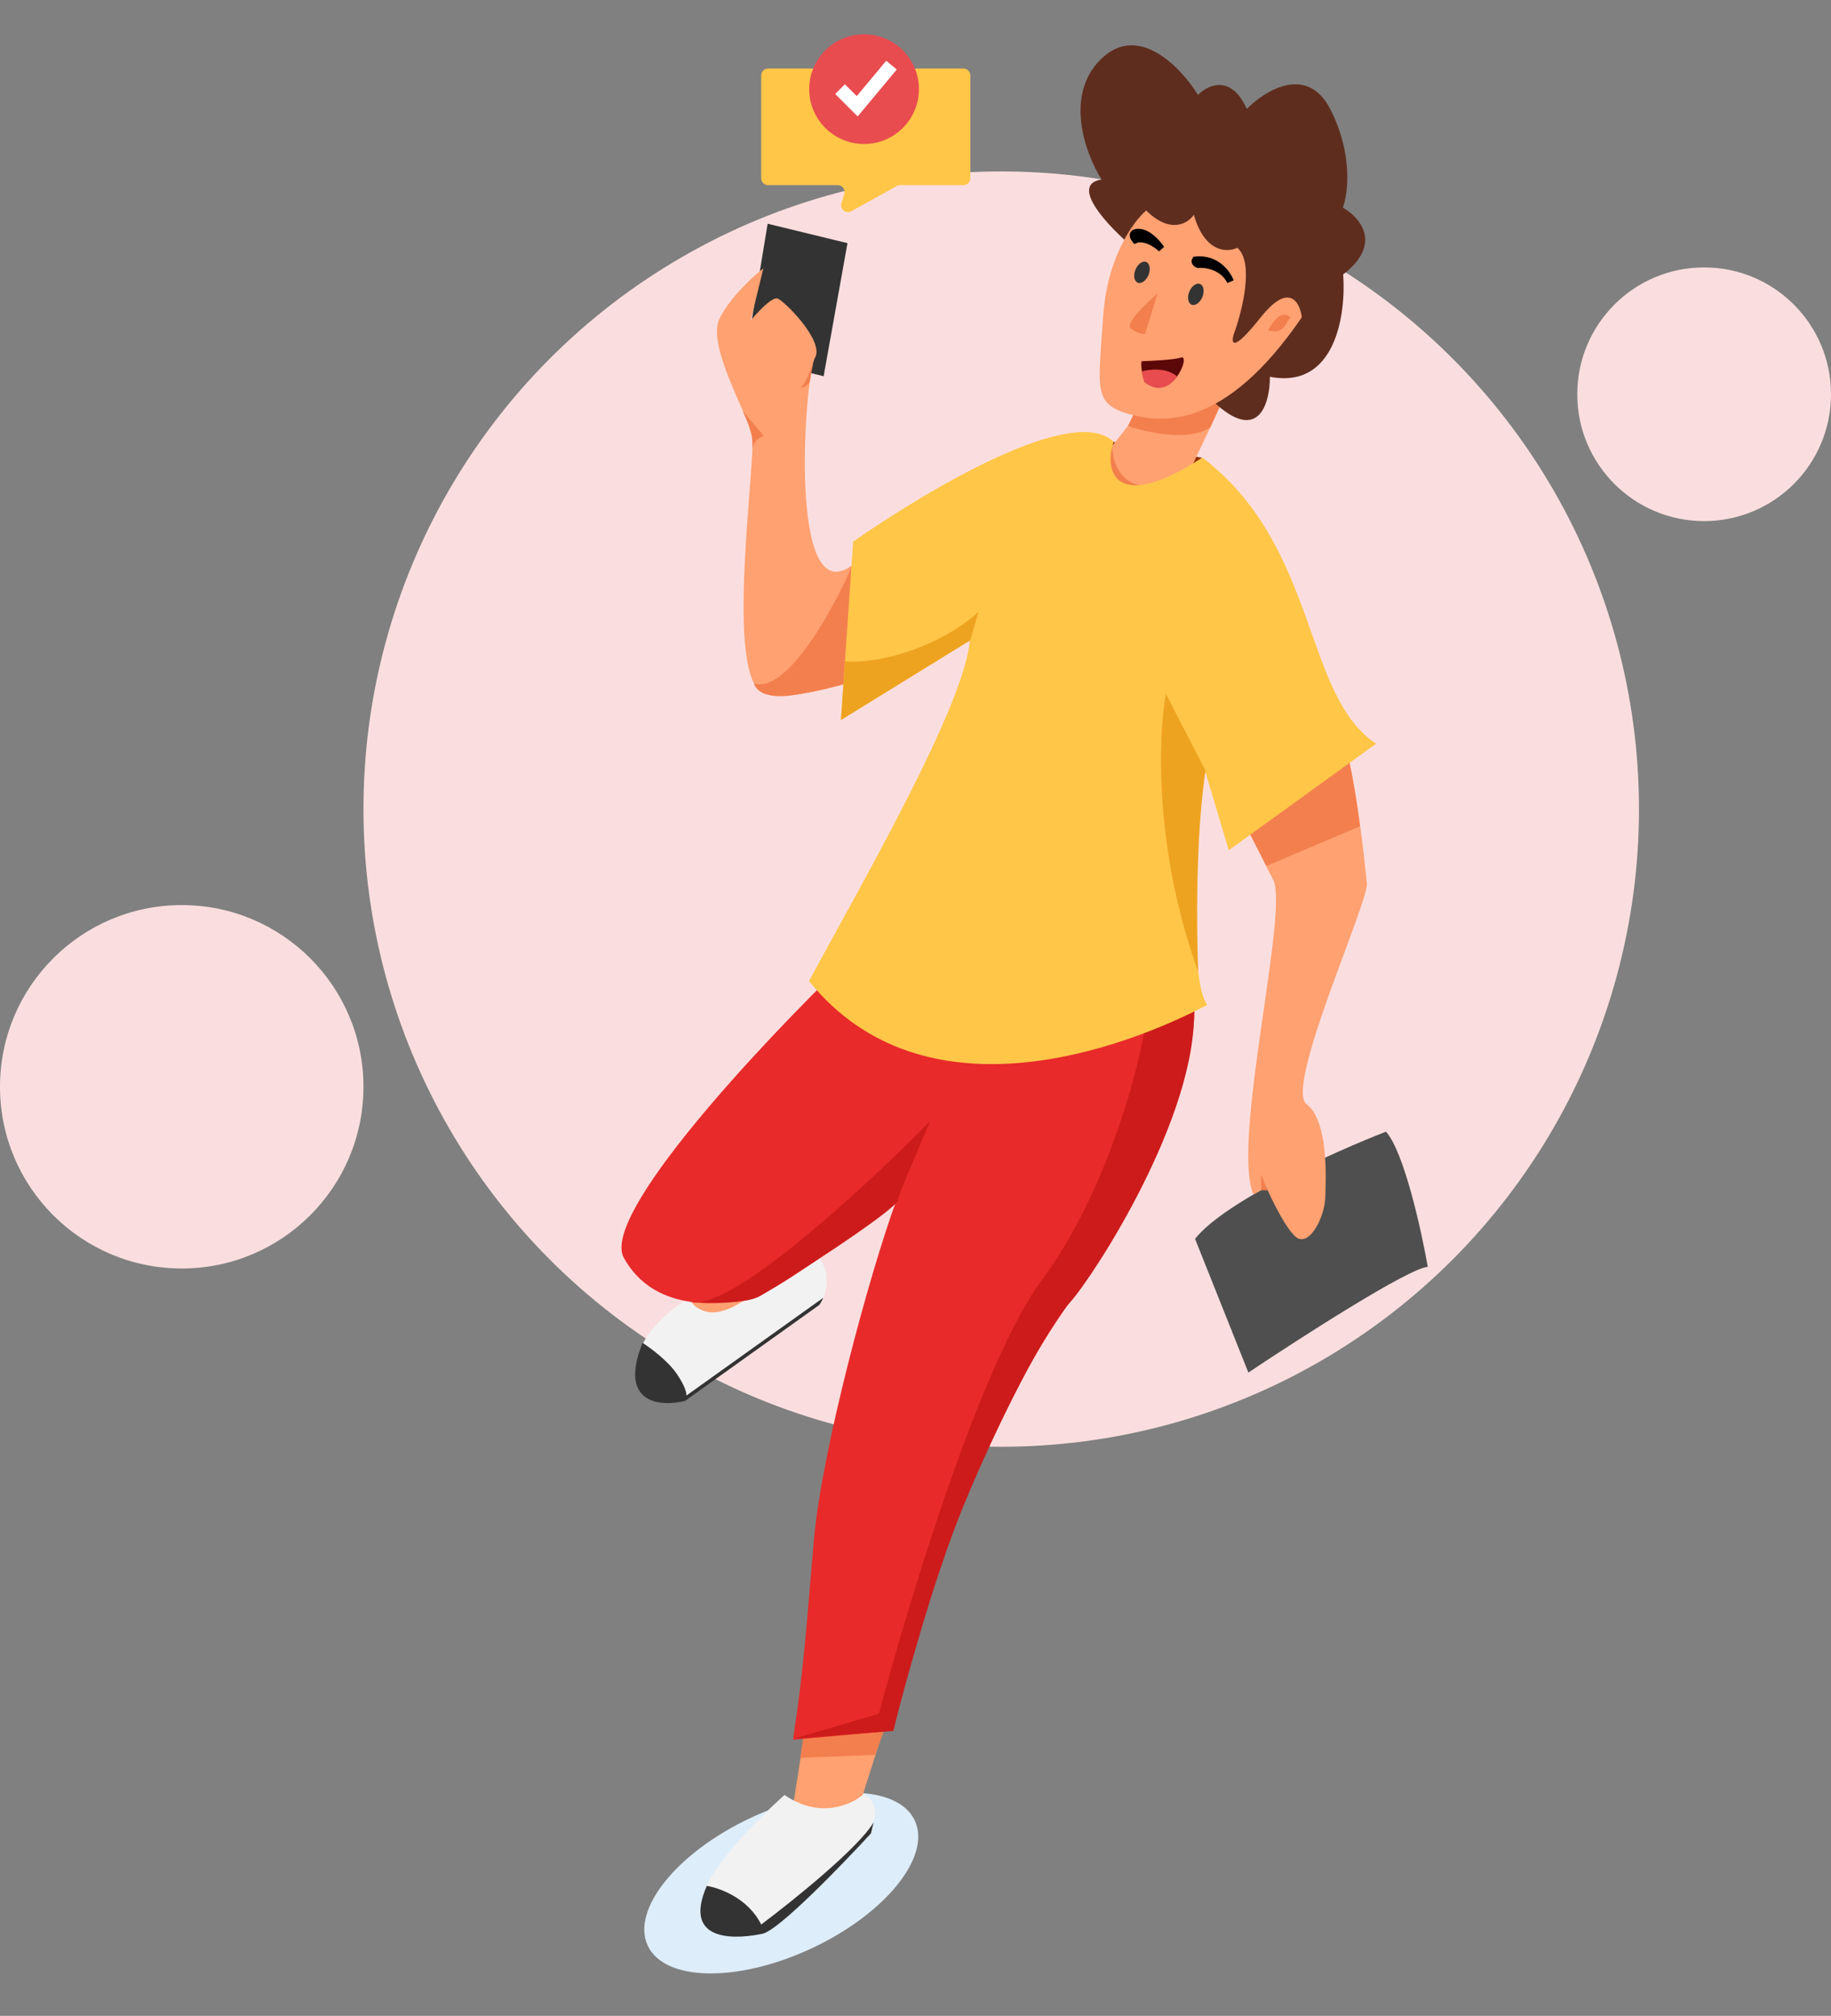 <svg width="267" height="294" viewBox="0 0 267 294" fill="none" xmlns="http://www.w3.org/2000/svg">
    <rect x="0" y="0" width="267" height="294" fill="#808080" stroke="none"/>
    <circle cx="146" cy="118" r="93" fill="#FADEDF"/>
    <circle cx="26.5" cy="158.5" r="26.5" fill="#FADEDF"/>
    <circle cx="248.5" cy="57.5" r="18.5" fill="#FADEDF"/>
    <ellipse cx="113.924" cy="274.634" rx="21.5" ry="10.5" transform="rotate(-25.119 113.924 274.634)" fill="#DEEDFA"/>
    <path d="M123.114 28.287L122.707 29.644C122.449 30.503 123.366 31.241 124.15 30.805L130.773 27.126C130.922 27.043 131.089 27 131.259 27H140.5C141.052 27 141.5 26.552 141.5 26V11C141.5 10.448 141.052 10 140.5 10H112C111.448 10 111 10.448 111 11V26C111 26.552 111.448 27 112 27H122.156C122.826 27 123.306 27.646 123.114 28.287Z" fill="#FFC648"/>
    <circle cx="126" cy="13" r="8" fill="#E84C4F"/>
    <path d="M122.5 13L125 15.5L130 9.5" stroke="white" stroke-width="2"/>
    <path d="M161.754 64.335L175.271 66.763C174.98 67.959 168.304 70.809 165.002 72.084L161.754 64.335Z" fill="#912E04"/>
    <path d="M168.907 70.827C163.355 74.236 161.809 68.379 162.154 65.057C162.154 65.057 164.074 62.693 164.522 62.034C164.97 61.375 165.862 59.289 165.862 59.289L179.189 56.584L173.831 67.948C173.532 68.386 172.736 68.343 168.907 70.827Z" fill="#FFA171"/>
    <path d="M161.384 70.387C160.7 66.574 160.467 66.469 162.199 64.875C162.199 64.875 161.883 70.509 167.2 70.94C172.518 71.371 162.068 74.201 161.384 70.387Z" fill="#F37F4E"/>
    <path d="M176.499 62.311C173.445 64.446 167.197 63.069 164.5 62.124L165.806 59.323L178.786 57.253L176.499 62.311Z" fill="#F37F4E"/>
    <path d="M160.629 26.172C155.802 26.939 161.713 33.13 165.271 36.13C166.743 41.483 171.24 53.561 177.46 59.045C183.679 64.53 185.198 58.6 185.18 54.949C194.772 56.816 196.3 45.778 195.865 40.026C201.697 35.52 198.264 31.654 195.818 30.285C196.593 28.184 197.306 22.361 193.954 15.873C190.603 9.385 184.46 13.182 181.807 15.892C179.547 10.777 176.119 12.391 174.688 13.838C172.248 9.868 166.006 3.266 160.555 8.613C155.105 13.96 158.333 22.547 160.629 26.172Z" fill="#5E2D1E"/>
    <path d="M160.875 46.019C161.453 37.51 165.292 32.26 167.14 30.698C170.666 34.195 173.241 32.572 174.087 31.323C175.68 36.89 178.98 36.849 180.432 36.133C182.922 38.32 181.128 45.434 179.92 48.718C179.494 50.089 179.68 51.522 183.835 46.289C187.989 41.057 189.566 44.099 189.835 46.275C178.688 62.57 169.577 61.817 164.489 60.341C159.401 58.864 160.154 56.654 160.875 46.019Z" fill="#FFA171"/>
    <path d="M179.424 41.06C178.354 38.849 175.828 38.482 174.698 38.574C174.181 38.362 174.226 38.045 174.314 37.913C177.35 37.583 178.986 39.874 179.424 41.06Z" fill="#333333" stroke="black"/>
    <ellipse cx="174.38" cy="42.926" rx="1.026" ry="1.632" transform="rotate(22.239 174.38 42.926)" fill="#333333"/>
    <path d="M166.189 33.886C167.518 33.986 168.843 35.525 169.34 36.282C167.544 34.661 166.058 34.739 165.54 34.98C165.203 34.574 164.86 33.785 166.189 33.886Z" fill="#333333" stroke="black"/>
    <ellipse cx="166.525" cy="39.715" rx="1.026" ry="1.632" transform="rotate(22.239 166.525 39.715)" fill="#333333"/>
    <path d="M188.258 46.435C188.232 46.397 188.203 46.358 188.172 46.32C188.068 46.4 187.864 46.674 187.489 47.33C186.78 48.571 185.492 48.394 184.937 48.15C186.427 45.343 187.659 45.708 188.172 46.32C188.264 46.249 188.276 46.332 188.258 46.435Z" fill="#F37F4E"/>
    <path d="M172.275 52.14C171.033 52.499 167.948 52.62 166.461 52.684C166.351 53.445 166.508 54.416 166.897 55.683C170.863 58.917 173.646 51.743 172.275 52.14Z" fill="#5C0809"/>
    <path d="M171.647 54.906C170.141 53.564 167.595 53.853 166.51 54.165C166.542 54.581 166.769 55.379 166.879 55.726C169.194 57.58 170.979 55.925 171.647 54.906Z" fill="#E84C4F"/>
    <path d="M164.861 47.85C164.105 47.137 167.164 44.191 168.787 42.806L166.976 48.714C166.586 48.723 165.618 48.562 164.861 47.85Z" fill="#F37F4E"/>
    <path d="M108.734 52.098L111.939 32.628L123.581 35.463L120.105 54.867L108.734 52.098Z" fill="#333333"/>
    <path d="M174.264 180.675C178.735 175.084 194.691 167.926 202.111 165.046C204.734 167.988 207.265 179.417 208.203 184.764C205.435 184.934 189.608 195.112 182.04 200.179L174.264 180.675Z" fill="#4F4F4F"/>
    <path d="M185.635 128.26C183.704 124.68 181.797 120.176 181.084 118.371C184.545 112.831 192.036 102.284 194.32 104.414C197.174 107.077 199.032 126.052 199.321 128.809C199.609 131.567 187.28 158.556 190.518 161.024C193.756 163.491 193.344 171.885 193.259 174.599C193.174 177.314 191.253 181.261 189.429 180.673C187.969 180.202 185.424 174.979 184.335 172.426L183.912 173.571L182.796 174.211C179.46 166.825 188.048 132.735 185.635 128.26Z" fill="#FFA171"/>
    <path d="M198.32 120.504L184.673 126.299L181.571 120.313C186.027 116.135 195.135 107.962 195.918 108.69C196.7 109.418 197.845 116.869 198.32 120.504Z" fill="#F37F4E"/>
    <path d="M183.887 171.31L184.862 173.61L183.912 173.571L183.887 171.31Z" fill="#F37F4E"/>
    <path d="M99.722 191.797L101.948 186.005C105.476 185.969 112.491 186.259 112.328 187.717C112.124 189.539 108.349 193.418 105.783 195.481C103.731 197.131 100.887 193.713 99.722 191.797Z" fill="#FFA171"/>
    <path d="M94.486 202.855C90.178 197.296 96.334 192.145 99.799 189.705L101.108 187.844C100.989 189.254 100.085 189.975 102.216 191.013C107.921 193.794 116.535 180.488 119.187 183.197C121.308 185.364 120.587 188.944 119.468 190.319C105.436 197.891 98.795 208.415 94.486 202.855Z" fill="#F2F2F2"/>
    <path d="M115.23 266.065L117.416 251.961L130.104 248.332L124.856 264.761L115.23 266.065Z" fill="#FFA171"/>
    <path d="M102.453 277.349C102.204 273.642 110.314 265.427 114.401 261.784C119.525 265.335 124.195 263.209 125.889 261.702C126.747 261.99 128.237 263.214 127.339 265.798C126.217 269.027 114.458 280.272 110.666 281.46C107.632 282.411 105.239 281.739 104.422 281.284C103.87 281.517 102.702 281.057 102.453 277.349Z" fill="#F2F2F2"/>
    <path d="M111 280.678C109.095 276.836 104.914 275.325 103.061 275.05C99.248 283.815 108.264 282.651 111.201 282.022C113.55 281.52 122.711 272.061 126.999 267.394L127.396 265.764C125.22 269.495 115.559 277.261 111 280.678Z" fill="#333333"/>
    <path d="M127.629 255.935L116.923 256.352L116.709 256.443L117.315 251.984L129.397 251.039L127.629 255.935Z" fill="#F37F4E"/>
    <path d="M90.966 183.441C87.527 177.229 111.008 152.172 123.179 140.419L171.306 140.428C170.662 138.016 170.104 134.723 173.028 140.848C176.682 148.503 171.932 166.829 155.344 190.814C142.073 210.002 134.351 235.291 130.265 252.402L115.64 253.736C117.346 242.395 117.574 237.124 118.698 224.455C119.837 211.614 126.675 186.105 130.742 174.987C124.958 179.625 112.482 189.044 108.849 189.619C104.307 190.336 95.266 191.206 90.966 183.441Z" fill="#E82A2A"/>
    <path d="M151.934 186.659C160.78 174.763 165.493 157.97 166.743 151.061C169.013 144.496 173.664 134.501 174.103 147.046C174.651 162.727 159.585 185.979 156.025 189.959C152.465 193.938 145.581 207.234 140.389 219.886C136.236 230.007 131.902 245.811 130.254 252.448L115.877 253.554L128.18 249.927C132.412 233.795 143.087 198.556 151.934 186.659Z" fill="#CD1B1B"/>
    <path d="M98.655 200.319C97.35 198.428 94.806 196.551 93.697 195.849C90.106 204.764 96.329 205.208 99.889 204.315C106.378 199.673 119.378 190.374 119.468 190.319C119.558 190.264 119.901 189.593 120.061 189.264L100.077 203.545C100.147 203.258 99.96 202.211 98.655 200.319Z" fill="#333333"/>
    <path d="M135.643 163.499C134.068 167.146 130.912 174.574 130.897 175.107C130.328 176.744 113.356 187.632 110.753 189.061C108.978 190.036 104.673 190.076 101.878 189.934C101.388 189.987 100.953 189.961 100.581 189.847C100.953 189.879 101.393 189.909 101.878 189.934C108.849 189.179 126.935 172.379 135.643 163.499Z" fill="#CD1B1B"/>
    <path d="M111.468 101.181C116.29 102.816 131.18 97.343 138.023 94.403C136.585 88.086 131.815 76.854 124.232 82.456C114.754 89.457 117.378 54.635 118.833 52.206C120.288 49.777 114.417 43.933 113.408 43.543C112.601 43.231 110.439 45.555 109.459 46.756L111.312 39.146C109.815 40.301 106.442 43.382 104.923 46.468C103.024 50.324 108.954 60.261 109.664 63.457C110.373 66.653 105.439 99.138 111.468 101.181Z" fill="#FFA171"/>
    <path d="M109.955 99.709C114.839 101.09 121.531 88.82 124.267 82.512L124.585 99.336C123.144 99.801 119.289 100.868 115.393 101.417C111.497 101.966 110.144 100.507 109.955 99.709Z" fill="#F37F4E"/>
    <path d="M111.406 63.593L108.308 59.96C109.889 63.32 109.749 64.486 109.71 65.436C110.03 64.122 110.853 63.763 111.406 63.593Z" fill="#F37F4E"/>
    <path d="M116.712 56.584C117.228 56.038 117.89 55.095 118.621 52.682L118.086 55.671C118.086 55.671 117.907 56.011 117.558 56.262C117.209 56.513 116.712 56.584 116.712 56.584Z" fill="#F37F4E"/>
    <path d="M175.327 66.728C162.506 75.085 160.925 68.596 162.4 64.445C156.438 58.655 134.706 71.826 124.403 78.994L122.63 105.003L141.432 93.409C140.576 102.913 126.294 127.728 117.967 143.072C134.686 163.803 163.702 153.039 176.045 146.559C173.692 143.453 173.953 126.312 175.745 112.512L179.185 124.003L200.677 108.458C189.993 101.49 192.324 79.696 175.327 66.728Z" fill="#FFC648"/>
    <path d="M170.01 101.183L175.778 112.377C174.344 121.893 174.479 135.909 174.726 141.728C168.256 123.837 168.886 107.244 170.01 101.183Z" fill="#EEA320"/>
    <path d="M141.433 93.601L142.695 89.206C142.695 89.206 139.627 92.346 133.501 94.645C127.375 96.945 123.222 96.461 123.222 96.461L122.63 105.003L141.432 93.409L141.433 93.601Z" fill="#EEA320"/>
</svg>
